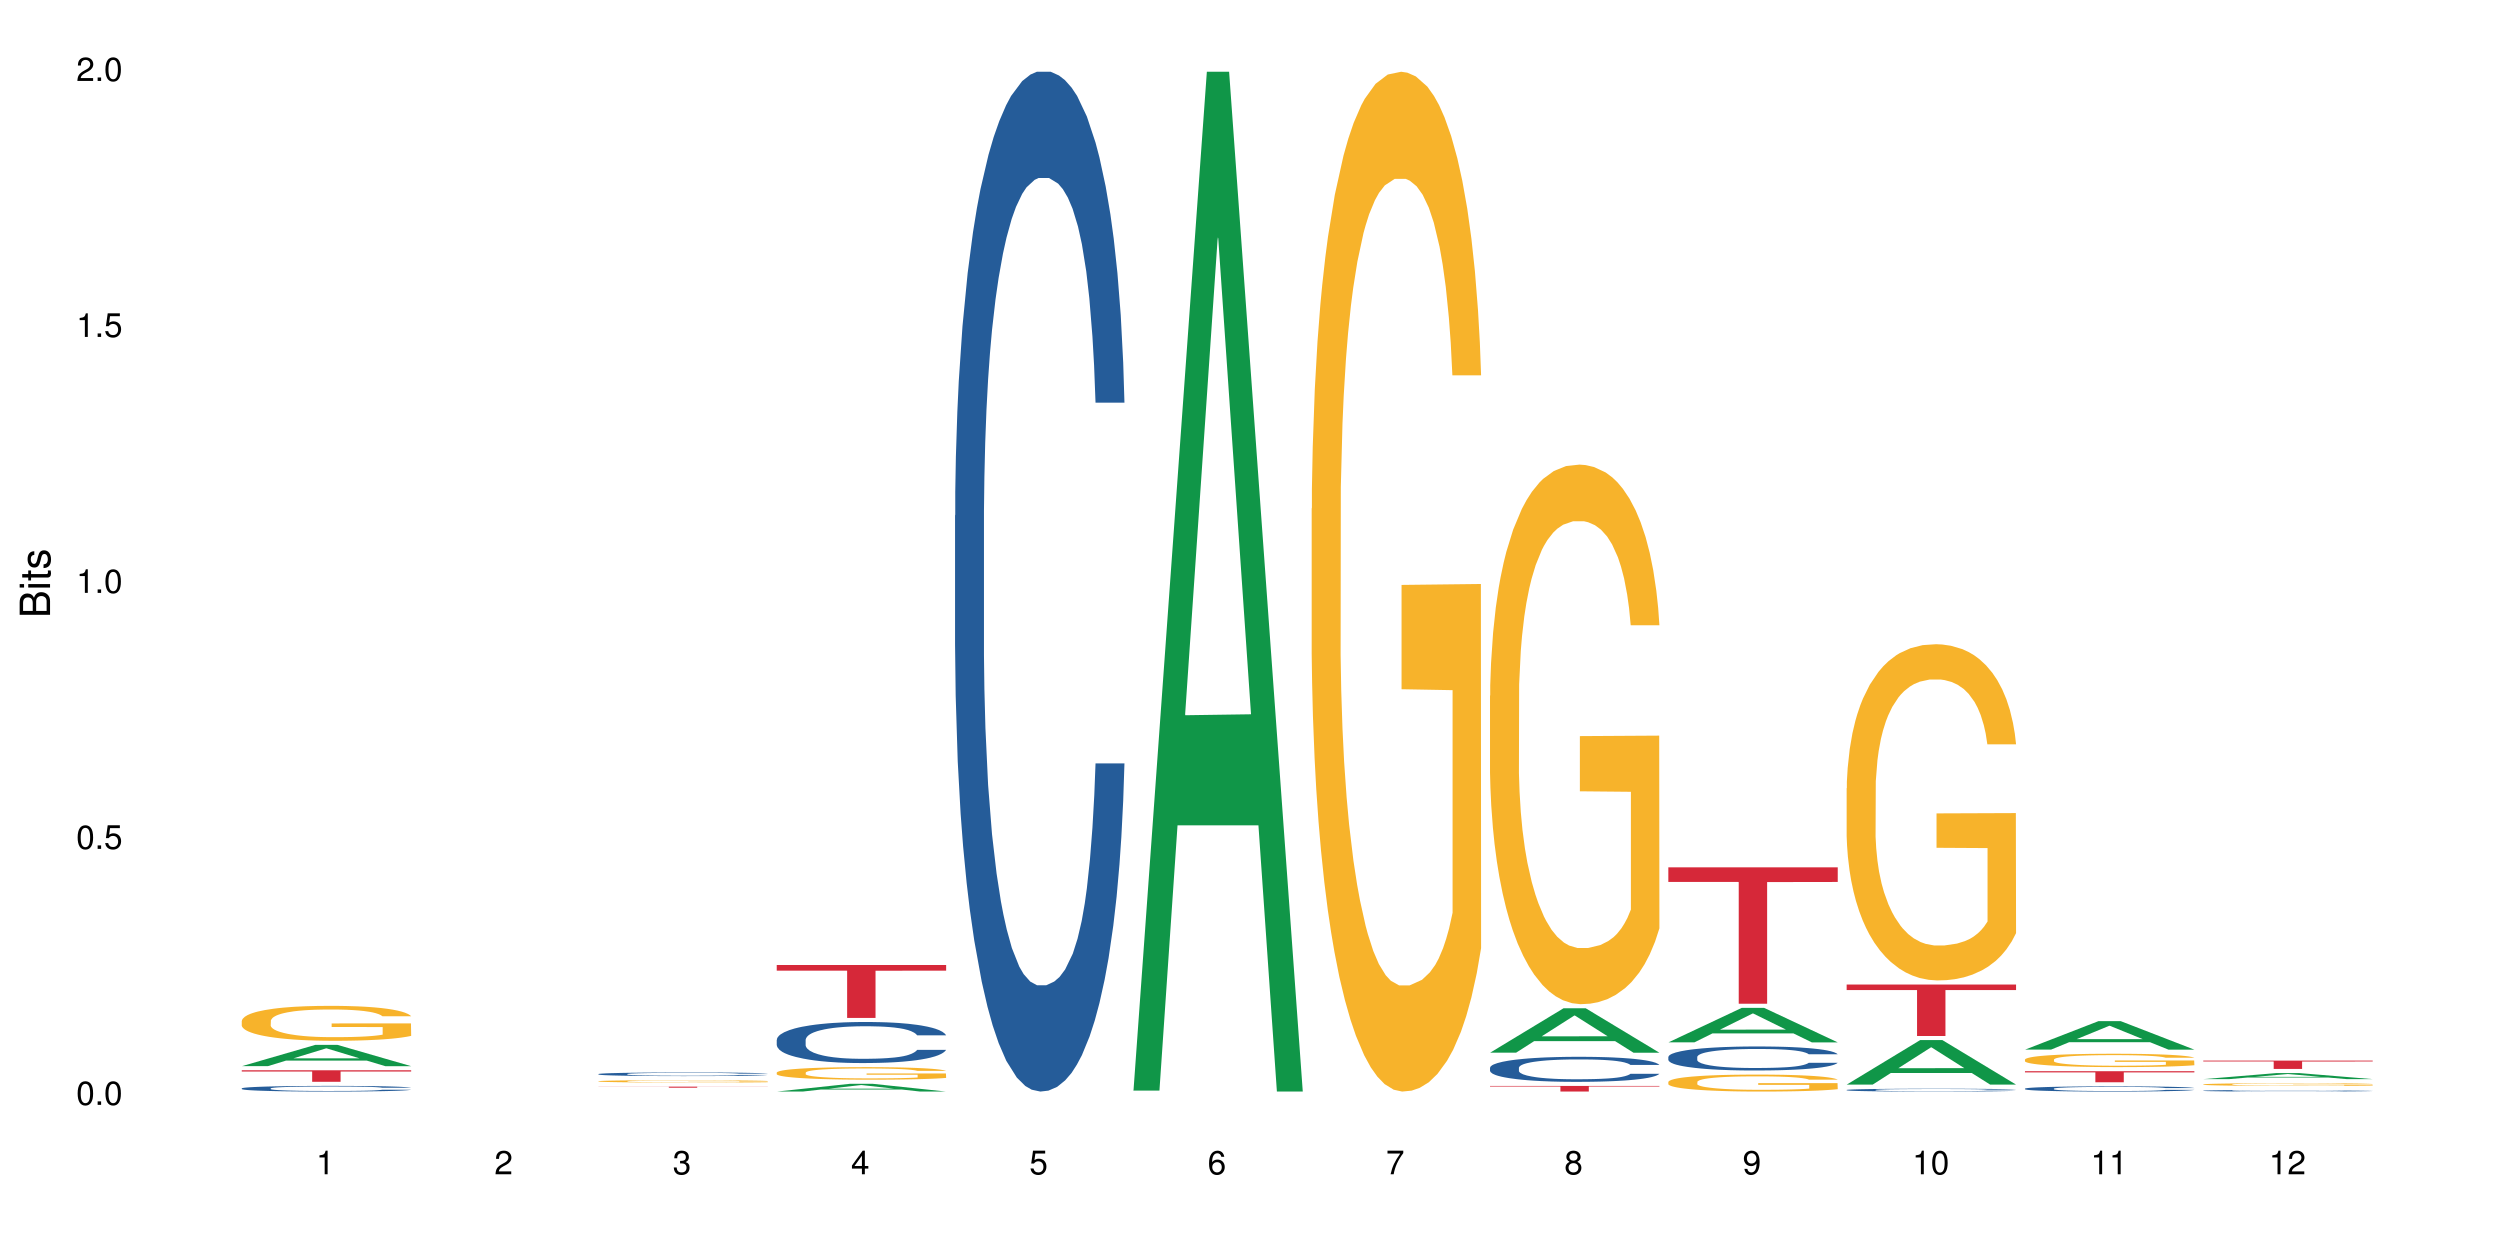 <?xml version="1.0" encoding="UTF-8"?>
<svg xmlns="http://www.w3.org/2000/svg" xmlns:xlink="http://www.w3.org/1999/xlink" width="720pt" height="360pt" viewBox="0 0 720 360" version="1.1">
<defs>
<g>
<symbol overflow="visible" id="glyph0-0">
<path style="stroke:none;" d=""/>
</symbol>
<symbol overflow="visible" id="glyph0-1">
<path style="stroke:none;" d="M 2.641 -6.797 C 2 -6.797 1.422 -6.531 1.078 -6.047 C 0.641 -5.453 0.406 -4.547 0.406 -3.297 C 0.406 -1 1.188 0.219 2.641 0.219 C 4.078 0.219 4.859 -1 4.859 -3.234 C 4.859 -4.562 4.656 -5.438 4.203 -6.047 C 3.844 -6.531 3.281 -6.797 2.641 -6.797 Z M 2.641 -6.047 C 3.547 -6.047 4 -5.125 4 -3.312 C 4 -1.375 3.562 -0.484 2.625 -0.484 C 1.734 -0.484 1.281 -1.422 1.281 -3.281 C 1.281 -5.141 1.734 -6.047 2.641 -6.047 Z M 2.641 -6.047 "/>
</symbol>
<symbol overflow="visible" id="glyph0-2">
<path style="stroke:none;" d="M 1.828 -1 L 0.828 -1 L 0.828 0 L 1.828 0 Z M 1.828 -1 "/>
</symbol>
<symbol overflow="visible" id="glyph0-3">
<path style="stroke:none;" d="M 4.562 -6.797 L 1.062 -6.797 L 0.547 -3.094 L 1.328 -3.094 C 1.719 -3.562 2.047 -3.734 2.578 -3.734 C 3.484 -3.734 4.062 -3.109 4.062 -2.094 C 4.062 -1.125 3.484 -0.531 2.578 -0.531 C 1.828 -0.531 1.375 -0.906 1.188 -1.672 L 0.328 -1.672 C 0.453 -1.109 0.547 -0.844 0.75 -0.594 C 1.125 -0.078 1.828 0.219 2.594 0.219 C 3.969 0.219 4.922 -0.781 4.922 -2.219 C 4.922 -3.562 4.031 -4.484 2.719 -4.484 C 2.25 -4.484 1.859 -4.359 1.469 -4.062 L 1.734 -5.969 L 4.562 -5.969 Z M 4.562 -6.797 "/>
</symbol>
<symbol overflow="visible" id="glyph0-4">
<path style="stroke:none;" d="M 2.484 -4.844 L 2.484 0 L 3.328 0 L 3.328 -6.797 L 2.766 -6.797 C 2.469 -5.75 2.281 -5.609 0.984 -5.453 L 0.984 -4.844 Z M 2.484 -4.844 "/>
</symbol>
<symbol overflow="visible" id="glyph0-5">
<path style="stroke:none;" d="M 4.859 -0.828 L 1.281 -0.828 C 1.359 -1.391 1.672 -1.75 2.5 -2.234 L 3.469 -2.75 C 4.406 -3.266 4.906 -3.969 4.906 -4.812 C 4.906 -5.375 4.672 -5.906 4.266 -6.266 C 3.859 -6.625 3.375 -6.797 2.719 -6.797 C 1.859 -6.797 1.219 -6.5 0.844 -5.922 C 0.609 -5.562 0.5 -5.125 0.484 -4.438 L 1.328 -4.438 C 1.359 -4.906 1.406 -5.188 1.531 -5.406 C 1.75 -5.812 2.188 -6.062 2.703 -6.062 C 3.469 -6.062 4.031 -5.516 4.031 -4.781 C 4.031 -4.25 3.719 -3.797 3.125 -3.438 L 2.234 -2.938 C 0.812 -2.141 0.406 -1.5 0.328 0 L 4.859 0 Z M 4.859 -0.828 "/>
</symbol>
<symbol overflow="visible" id="glyph0-6">
<path style="stroke:none;" d="M 2.125 -3.125 L 2.578 -3.125 C 3.516 -3.125 3.984 -2.703 3.984 -1.891 C 3.984 -1.031 3.469 -0.531 2.578 -0.531 C 1.656 -0.531 1.203 -0.984 1.156 -1.969 L 0.312 -1.969 C 0.344 -1.422 0.438 -1.078 0.609 -0.766 C 0.953 -0.109 1.625 0.219 2.547 0.219 C 3.953 0.219 4.859 -0.609 4.859 -1.906 C 4.859 -2.766 4.516 -3.25 3.703 -3.516 C 4.344 -3.766 4.656 -4.25 4.656 -4.938 C 4.656 -6.109 3.875 -6.797 2.578 -6.797 C 1.203 -6.797 0.484 -6.047 0.453 -4.609 L 1.297 -4.609 C 1.312 -5.016 1.344 -5.25 1.453 -5.453 C 1.641 -5.828 2.062 -6.062 2.594 -6.062 C 3.344 -6.062 3.797 -5.625 3.797 -4.906 C 3.797 -4.422 3.609 -4.141 3.25 -3.984 C 3.016 -3.891 2.719 -3.844 2.125 -3.844 Z M 2.125 -3.125 "/>
</symbol>
<symbol overflow="visible" id="glyph0-7">
<path style="stroke:none;" d="M 3.141 -1.625 L 3.141 0 L 3.984 0 L 3.984 -1.625 L 4.984 -1.625 L 4.984 -2.391 L 3.984 -2.391 L 3.984 -6.797 L 3.359 -6.797 L 0.266 -2.516 L 0.266 -1.625 Z M 3.141 -2.391 L 1 -2.391 L 3.141 -5.359 Z M 3.141 -2.391 "/>
</symbol>
<symbol overflow="visible" id="glyph0-8">
<path style="stroke:none;" d="M 4.781 -5.031 C 4.609 -6.141 3.891 -6.797 2.844 -6.797 C 2.094 -6.797 1.422 -6.438 1.031 -5.828 C 0.609 -5.172 0.406 -4.344 0.406 -3.094 C 0.406 -1.953 0.578 -1.234 0.984 -0.625 C 1.359 -0.078 1.953 0.219 2.703 0.219 C 3.984 0.219 4.922 -0.734 4.922 -2.078 C 4.922 -3.344 4.062 -4.234 2.844 -4.234 C 2.172 -4.234 1.641 -3.969 1.281 -3.469 C 1.281 -5.125 1.828 -6.047 2.797 -6.047 C 3.391 -6.047 3.797 -5.672 3.938 -5.031 Z M 2.734 -3.484 C 3.547 -3.484 4.062 -2.922 4.062 -2 C 4.062 -1.156 3.484 -0.531 2.703 -0.531 C 1.922 -0.531 1.328 -1.188 1.328 -2.047 C 1.328 -2.891 1.906 -3.484 2.734 -3.484 Z M 2.734 -3.484 "/>
</symbol>
<symbol overflow="visible" id="glyph0-9">
<path style="stroke:none;" d="M 4.984 -6.797 L 0.438 -6.797 L 0.438 -5.969 L 4.109 -5.969 C 2.5 -3.656 1.828 -2.234 1.328 0 L 2.219 0 C 2.594 -2.172 3.453 -4.047 4.984 -6.094 Z M 4.984 -6.797 "/>
</symbol>
<symbol overflow="visible" id="glyph0-10">
<path style="stroke:none;" d="M 3.75 -3.578 C 4.453 -4 4.688 -4.344 4.688 -4.984 C 4.688 -6.047 3.844 -6.797 2.641 -6.797 C 1.438 -6.797 0.594 -6.047 0.594 -4.984 C 0.594 -4.359 0.828 -4.016 1.516 -3.578 C 0.734 -3.203 0.359 -2.641 0.359 -1.891 C 0.359 -0.641 1.297 0.219 2.641 0.219 C 3.984 0.219 4.922 -0.641 4.922 -1.875 C 4.922 -2.641 4.531 -3.203 3.75 -3.578 Z M 2.641 -6.047 C 3.359 -6.047 3.812 -5.625 3.812 -4.969 C 3.812 -4.344 3.344 -3.922 2.641 -3.922 C 1.922 -3.922 1.453 -4.344 1.453 -4.984 C 1.453 -5.625 1.922 -6.047 2.641 -6.047 Z M 2.641 -3.203 C 3.484 -3.203 4.062 -2.672 4.062 -1.875 C 4.062 -1.062 3.484 -0.531 2.625 -0.531 C 1.797 -0.531 1.219 -1.078 1.219 -1.875 C 1.219 -2.672 1.797 -3.203 2.641 -3.203 Z M 2.641 -3.203 "/>
</symbol>
<symbol overflow="visible" id="glyph0-11">
<path style="stroke:none;" d="M 0.516 -1.547 C 0.672 -0.438 1.406 0.219 2.438 0.219 C 3.188 0.219 3.859 -0.141 4.266 -0.75 C 4.688 -1.406 4.891 -2.25 4.891 -3.484 C 4.891 -4.625 4.703 -5.359 4.312 -5.953 C 3.938 -6.5 3.344 -6.797 2.594 -6.797 C 1.297 -6.797 0.359 -5.844 0.359 -4.516 C 0.359 -3.25 1.234 -2.344 2.453 -2.344 C 3.094 -2.344 3.562 -2.578 4.016 -3.109 C 4 -1.453 3.469 -0.531 2.5 -0.531 C 1.906 -0.531 1.484 -0.906 1.359 -1.547 Z M 2.578 -6.062 C 3.375 -6.062 3.969 -5.406 3.969 -4.531 C 3.969 -3.688 3.375 -3.094 2.547 -3.094 C 1.734 -3.094 1.234 -3.672 1.234 -4.578 C 1.234 -5.438 1.797 -6.062 2.578 -6.062 Z M 2.578 -6.062 "/>
</symbol>
<symbol overflow="visible" id="glyph1-0">
<path style="stroke:none;" d=""/>
</symbol>
<symbol overflow="visible" id="glyph1-1">
<path style="stroke:none;" d="M 0 -0.953 L 0 -4.891 C 0 -5.719 -0.234 -6.344 -0.734 -6.797 C -1.188 -7.234 -1.812 -7.469 -2.5 -7.469 C -3.547 -7.469 -4.188 -7 -4.625 -5.875 C -4.984 -6.672 -5.641 -7.094 -6.531 -7.094 C -7.156 -7.094 -7.734 -6.859 -8.141 -6.391 C -8.562 -5.938 -8.75 -5.344 -8.75 -4.5 L -8.75 -0.953 Z M -4.984 -2.062 L -7.766 -2.062 L -7.766 -4.219 C -7.766 -4.844 -7.688 -5.203 -7.453 -5.5 C -7.219 -5.812 -6.859 -5.969 -6.375 -5.969 C -5.906 -5.969 -5.531 -5.812 -5.297 -5.5 C -5.062 -5.203 -4.984 -4.844 -4.984 -4.219 Z M -0.984 -2.062 L -4 -2.062 L -4 -4.781 C -4 -5.328 -3.859 -5.688 -3.578 -5.953 C -3.297 -6.219 -2.922 -6.359 -2.484 -6.359 C -2.062 -6.359 -1.688 -6.219 -1.406 -5.953 C -1.109 -5.688 -0.984 -5.328 -0.984 -4.781 Z M -0.984 -2.062 "/>
</symbol>
<symbol overflow="visible" id="glyph1-2">
<path style="stroke:none;" d="M -6.281 -1.797 L -6.281 -0.797 L 0 -0.797 L 0 -1.797 Z M -8.75 -1.797 L -8.75 -0.797 L -7.484 -0.797 L -7.484 -1.797 Z M -8.75 -1.797 "/>
</symbol>
<symbol overflow="visible" id="glyph1-3">
<path style="stroke:none;" d="M -6.281 -3.047 L -6.281 -2.016 L -8.016 -2.016 L -8.016 -1.016 L -6.281 -1.016 L -6.281 -0.172 L -5.469 -0.172 L -5.469 -1.016 L -0.719 -1.016 C -0.078 -1.016 0.281 -1.453 0.281 -2.234 C 0.281 -2.469 0.25 -2.719 0.188 -3.047 L -0.641 -3.047 C -0.609 -2.922 -0.594 -2.766 -0.594 -2.562 C -0.594 -2.141 -0.719 -2.016 -1.156 -2.016 L -5.469 -2.016 L -5.469 -3.047 Z M -6.281 -3.047 "/>
</symbol>
<symbol overflow="visible" id="glyph1-4">
<path style="stroke:none;" d="M -4.531 -5.25 C -5.766 -5.25 -6.469 -4.422 -6.469 -2.969 C -6.469 -1.516 -5.719 -0.562 -4.547 -0.562 C -3.562 -0.562 -3.094 -1.062 -2.734 -2.562 L -2.516 -3.484 C -2.344 -4.188 -2.094 -4.469 -1.625 -4.469 C -1.047 -4.469 -0.641 -3.875 -0.641 -3 C -0.641 -2.453 -0.797 -2 -1.062 -1.75 C -1.25 -1.594 -1.422 -1.531 -1.875 -1.469 L -1.875 -0.406 C -0.422 -0.453 0.281 -1.266 0.281 -2.922 C 0.281 -4.5 -0.5 -5.516 -1.719 -5.516 C -2.656 -5.516 -3.172 -4.984 -3.469 -3.734 L -3.703 -2.766 C -3.891 -1.953 -4.156 -1.609 -4.594 -1.609 C -5.172 -1.609 -5.547 -2.125 -5.547 -2.938 C -5.547 -3.75 -5.203 -4.172 -4.531 -4.203 Z M -4.531 -5.25 "/>
</symbol>
</g>
</defs>
<g id="surface80838">
<rect x="0" y="0" width="720" height="360" style="fill:rgb(100%,100%,100%);fill-opacity:1;stroke:none;"/>
<path style=" stroke:none;fill-rule:nonzero;fill:rgb(6.275%,58.824%,28.235%);fill-opacity:1;" d="M 69.629 307.055 L 69.68 307.051 L 90.793 300.93 L 97.203 300.93 L 118.418 307.059 L 110.965 307.059 L 105.648 305.461 L 82.348 305.461 L 77.137 307.055 L 69.629 307.055 L 84.59 304.797 L 103.512 304.793 L 94.074 301.93 L 93.973 301.926 L 93.867 301.941 L 84.535 304.793 L 84.59 304.797 Z M 69.629 307.055 "/>
<path style=" stroke:none;fill-rule:nonzero;fill:rgb(14.51%,36.078%,60%);fill-opacity:1;" d="M 69.629 313.449 L 69.688 313.445 L 69.688 313.41 L 69.867 313.355 L 70.285 313.281 L 70.699 313.234 L 71.77 313.145 L 73.258 313.062 L 74.805 312.996 L 75.938 312.957 L 76.949 312.926 L 79.27 312.871 L 80.754 312.844 L 82.363 312.816 L 84.324 312.793 L 85.754 312.777 L 88.965 312.754 L 91.348 312.742 L 93.191 312.738 L 97.176 312.738 L 99.559 312.746 L 101.281 312.754 L 103.188 312.766 L 104.793 312.777 L 107.59 312.809 L 110.09 312.852 L 111.219 312.875 L 113.004 312.922 L 114.371 312.969 L 115.324 313.004 L 116.395 313.062 L 117.348 313.129 L 118.062 313.203 L 118.418 313.27 L 110.09 313.27 L 109.672 313.207 L 109.195 313.164 L 108.305 313.102 L 107.41 313.059 L 106.16 313.016 L 105.031 312.984 L 103.484 312.957 L 102.117 312.941 L 100.688 312.926 L 99.32 312.918 L 96.699 312.91 L 92.535 312.91 L 90.215 312.922 L 88.965 312.934 L 87.18 312.953 L 85.934 312.973 L 84.445 313.004 L 83.434 313.031 L 82.184 313.066 L 81.289 313.102 L 80.281 313.152 L 79.684 313.188 L 79.148 313.23 L 78.672 313.281 L 78.316 313.332 L 78.078 313.387 L 77.961 313.441 L 77.961 313.672 L 78.078 313.727 L 78.375 313.789 L 79.148 313.879 L 80.281 313.957 L 81.59 314.023 L 82.84 314.066 L 83.551 314.086 L 84.504 314.109 L 85.992 314.141 L 88.133 314.172 L 89.383 314.184 L 91.285 314.195 L 93.25 314.199 L 95.867 314.199 L 98.188 314.195 L 99.734 314.188 L 101.344 314.176 L 103.543 314.148 L 104.91 314.125 L 106.102 314.098 L 106.996 314.07 L 107.59 314.047 L 108.48 314 L 109.195 313.949 L 109.73 313.895 L 110.09 313.844 L 118.418 313.844 L 118.062 313.906 L 117.523 313.965 L 116.988 314.008 L 116.156 314.059 L 115.203 314.105 L 113.836 314.156 L 112.707 314.191 L 111.219 314.23 L 109.852 314.258 L 108.363 314.281 L 106.16 314.312 L 104.734 314.328 L 103.188 314.34 L 101.344 314.352 L 99.02 314.363 L 96.523 314.371 L 94.203 314.371 L 91.703 314.367 L 89.859 314.363 L 87.418 314.348 L 84.387 314.32 L 82.184 314.293 L 80.457 314.266 L 78.969 314.234 L 77.305 314.195 L 75.164 314.129 L 73.855 314.078 L 72.961 314.035 L 71.949 313.977 L 71.234 313.926 L 70.402 313.844 L 69.809 313.738 L 69.629 313.656 Z M 69.629 313.449 "/>
<path style=" stroke:none;fill-rule:nonzero;fill:rgb(96.863%,70.196%,16.863%);fill-opacity:1;" d="M 69.629 293.996 L 69.688 293.984 L 69.688 293.801 L 69.926 293.387 L 70.523 292.816 L 71.297 292.348 L 72.129 291.98 L 72.664 291.789 L 73.555 291.512 L 74.328 291.309 L 76.293 290.898 L 78.793 290.512 L 80.16 290.344 L 81.707 290.188 L 83.91 290.016 L 84.922 289.949 L 88.016 289.805 L 91.523 289.711 L 95.391 289.684 L 97.176 289.691 L 99.617 289.73 L 102.949 289.832 L 104.852 289.922 L 106.34 290.016 L 107.887 290.133 L 109.789 290.316 L 111.574 290.539 L 113.004 290.758 L 114.43 291.035 L 115.621 291.328 L 116.633 291.652 L 117.523 292.035 L 118.062 292.359 L 118.418 292.68 L 110.148 292.68 L 109.672 292.359 L 109.137 292.109 L 108.242 291.809 L 107.352 291.586 L 106.457 291.41 L 104.793 291.172 L 103.363 291.027 L 101.578 290.898 L 99.855 290.812 L 97.891 290.758 L 96.699 290.742 L 93.547 290.742 L 90.691 290.805 L 89.027 290.879 L 87.836 290.953 L 86.168 291.09 L 85.16 291.199 L 84.562 291.273 L 82.777 291.559 L 81.59 291.816 L 80.934 291.992 L 80.102 292.266 L 79.508 292.516 L 78.852 292.883 L 78.496 293.16 L 78.02 293.785 L 77.961 295.438 L 78.137 295.789 L 78.496 296.164 L 78.969 296.496 L 79.684 296.844 L 80.398 297.113 L 81.648 297.469 L 82.719 297.711 L 83.551 297.867 L 85.16 298.113 L 85.812 298.195 L 87.359 298.363 L 88.965 298.492 L 90.93 298.602 L 92.418 298.656 L 94.797 298.703 L 97.832 298.703 L 101.402 298.648 L 103.664 298.574 L 105.211 298.5 L 106.219 298.434 L 107.469 298.336 L 108.363 298.242 L 109.195 298.141 L 110.207 297.984 L 110.207 295.789 L 95.512 295.777 L 95.512 294.75 L 118.359 294.738 L 118.418 298.336 L 117.168 298.582 L 115.621 298.82 L 114.133 299.004 L 112.586 299.16 L 110.387 299.336 L 108.602 299.445 L 105.863 299.574 L 103.363 299.66 L 100.746 299.715 L 98.426 299.742 L 95.691 299.75 L 93.25 299.73 L 90.633 299.676 L 88.551 299.602 L 86.645 299.512 L 84.742 299.391 L 82.363 299.199 L 80.816 299.043 L 79.207 298.848 L 77.602 298.621 L 76.176 298.371 L 75.223 298.18 L 74.27 297.957 L 73.258 297.684 L 72.309 297.367 L 71.594 297.086 L 70.938 296.762 L 70.461 296.457 L 69.988 296.047 L 69.75 295.715 L 69.629 295.43 Z M 69.629 293.996 "/>
<path style=" stroke:none;fill-rule:nonzero;fill:rgb(83.922%,15.686%,22.353%);fill-opacity:1;" d="M 69.629 308.238 L 118.418 308.238 L 118.418 308.594 L 98.086 308.598 L 98.086 311.559 L 89.902 311.559 L 89.902 308.602 L 89.785 308.594 L 69.629 308.594 Z M 69.629 308.238 "/>
<path style=" stroke:none;fill-rule:nonzero;fill:rgb(14.51%,36.078%,60%);fill-opacity:1;" d="M 172.344 309.324 L 172.402 309.324 L 172.402 309.301 L 172.578 309.266 L 172.996 309.219 L 173.414 309.188 L 174.484 309.129 L 175.973 309.074 L 177.52 309.035 L 178.648 309.008 L 179.66 308.988 L 181.98 308.953 L 183.469 308.938 L 185.074 308.918 L 187.039 308.902 L 188.465 308.895 L 191.68 308.879 L 194.059 308.871 L 195.902 308.867 L 199.891 308.867 L 202.27 308.871 L 203.996 308.879 L 205.898 308.887 L 207.504 308.895 L 210.301 308.914 L 212.801 308.941 L 213.93 308.957 L 215.715 308.988 L 217.086 309.016 L 218.035 309.039 L 219.109 309.074 L 220.059 309.117 L 220.773 309.168 L 221.129 309.207 L 212.801 309.207 L 212.383 309.172 L 211.906 309.141 L 211.016 309.102 L 210.125 309.074 L 208.875 309.047 L 207.742 309.027 L 206.195 309.008 L 204.828 309 L 203.398 308.988 L 202.031 308.984 L 199.414 308.977 L 196.379 308.977 L 195.25 308.98 L 192.93 308.988 L 191.68 308.996 L 189.895 309.008 L 188.645 309.02 L 187.156 309.039 L 186.145 309.055 L 184.895 309.082 L 184.004 309.102 L 182.992 309.133 L 182.398 309.156 L 181.863 309.184 L 181.387 309.215 L 181.027 309.25 L 180.789 309.285 L 180.672 309.32 L 180.672 309.469 L 180.789 309.504 L 181.09 309.543 L 181.863 309.602 L 182.992 309.652 L 184.301 309.691 L 185.551 309.723 L 186.266 309.734 L 187.215 309.75 L 188.703 309.77 L 190.848 309.789 L 192.094 309.797 L 194 309.805 L 195.961 309.809 L 198.582 309.809 L 200.902 309.805 L 202.449 309.797 L 204.055 309.793 L 206.258 309.773 L 207.625 309.758 L 208.812 309.742 L 209.707 309.723 L 210.301 309.707 L 211.195 309.68 L 211.906 309.645 L 212.445 309.613 L 212.801 309.578 L 221.129 309.578 L 220.773 309.617 L 220.238 309.656 L 219.703 309.684 L 218.871 309.715 L 217.918 309.746 L 216.551 309.781 L 215.418 309.801 L 213.93 309.824 L 212.562 309.844 L 211.074 309.859 L 208.875 309.879 L 207.445 309.891 L 205.898 309.898 L 204.055 309.906 L 201.734 309.91 L 199.234 309.914 L 196.914 309.918 L 194.414 309.914 L 192.57 309.91 L 190.133 309.902 L 187.098 309.887 L 184.895 309.867 L 183.172 309.848 L 181.684 309.828 L 180.016 309.805 L 177.875 309.762 L 176.566 309.73 L 175.672 309.703 L 174.664 309.664 L 173.949 309.633 L 173.117 309.578 L 172.52 309.508 L 172.344 309.457 Z M 172.344 309.324 "/>
<path style=" stroke:none;fill-rule:nonzero;fill:rgb(96.863%,70.196%,16.863%);fill-opacity:1;" d="M 172.344 311.387 L 172.402 311.387 L 172.402 311.371 L 172.641 311.344 L 173.234 311.309 L 174.008 311.273 L 174.84 311.25 L 175.375 311.238 L 176.27 311.219 L 177.043 311.207 L 179.004 311.176 L 181.504 311.152 L 182.875 311.141 L 184.422 311.129 L 186.621 311.117 L 187.633 311.113 L 190.727 311.105 L 194.238 311.098 L 202.328 311.098 L 205.66 311.105 L 207.566 311.113 L 209.051 311.117 L 210.598 311.125 L 212.504 311.137 L 214.289 311.152 L 215.715 311.168 L 217.145 311.188 L 218.336 311.207 L 219.344 311.227 L 220.238 311.254 L 220.773 311.277 L 221.129 311.297 L 212.859 311.297 L 212.383 311.277 L 211.848 311.258 L 210.957 311.238 L 210.062 311.223 L 209.172 311.211 L 207.504 311.195 L 206.078 311.188 L 204.293 311.176 L 202.566 311.172 L 200.605 311.168 L 196.262 311.168 L 193.402 311.172 L 191.738 311.176 L 190.547 311.18 L 188.883 311.191 L 187.871 311.199 L 187.277 311.203 L 185.492 311.223 L 184.301 311.238 L 183.648 311.25 L 182.812 311.27 L 182.219 311.285 L 181.562 311.312 L 181.207 311.328 L 180.73 311.371 L 180.672 311.484 L 180.852 311.508 L 181.207 311.531 L 181.684 311.555 L 182.398 311.578 L 183.109 311.594 L 184.359 311.621 L 185.43 311.637 L 186.266 311.645 L 187.871 311.664 L 188.527 311.668 L 190.074 311.68 L 191.68 311.688 L 193.641 311.695 L 195.129 311.699 L 197.508 311.703 L 200.543 311.703 L 204.113 311.699 L 206.375 311.691 L 207.922 311.688 L 208.934 311.684 L 210.184 311.676 L 211.074 311.672 L 211.906 311.664 L 212.918 311.652 L 212.918 311.508 L 198.223 311.504 L 198.223 311.438 L 221.07 311.438 L 221.129 311.676 L 219.883 311.695 L 218.336 311.711 L 216.848 311.723 L 215.301 311.734 L 213.098 311.746 L 211.312 311.754 L 208.578 311.762 L 206.078 311.766 L 203.461 311.77 L 201.141 311.773 L 198.402 311.773 L 195.961 311.77 L 193.344 311.766 L 191.262 311.762 L 189.359 311.758 L 187.453 311.75 L 185.074 311.734 L 183.527 311.727 L 180.316 311.695 L 178.887 311.68 L 177.934 311.668 L 176.984 311.652 L 175.973 311.633 L 175.02 311.613 L 174.305 311.594 L 173.652 311.57 L 173.176 311.551 L 172.699 311.523 L 172.461 311.5 L 172.344 311.48 Z M 172.344 311.387 "/>
<path style=" stroke:none;fill-rule:nonzero;fill:rgb(83.922%,15.686%,22.353%);fill-opacity:1;" d="M 172.344 312.953 L 221.129 312.953 L 221.129 312.984 L 200.797 312.984 L 200.797 313.258 L 192.617 313.258 L 192.617 312.984 L 172.344 312.984 Z M 172.344 312.953 "/>
<path style=" stroke:none;fill-rule:nonzero;fill:rgb(6.275%,58.824%,28.235%);fill-opacity:1;" d="M 223.699 314.367 L 223.75 314.367 L 244.859 312.129 L 251.273 312.129 L 272.488 314.371 L 265.031 314.371 L 259.715 313.785 L 236.418 313.785 L 231.203 314.367 L 223.699 314.367 L 238.656 313.543 L 257.578 313.543 L 248.145 312.496 L 248.039 312.492 L 247.938 312.5 L 238.605 313.543 L 238.656 313.543 Z M 223.699 314.367 "/>
<path style=" stroke:none;fill-rule:nonzero;fill:rgb(14.51%,36.078%,60%);fill-opacity:1;" d="M 223.699 299.484 L 223.758 299.473 L 223.758 299.215 L 223.938 298.805 L 224.352 298.285 L 224.77 297.93 L 225.84 297.293 L 227.328 296.676 L 228.875 296.199 L 230.004 295.918 L 231.016 295.703 L 233.336 295.305 L 234.824 295.098 L 236.43 294.914 L 238.395 294.73 L 239.82 294.621 L 243.035 294.449 L 245.414 294.375 L 247.258 294.344 L 251.246 294.344 L 253.625 294.387 L 255.352 294.438 L 257.254 294.527 L 258.863 294.621 L 261.656 294.859 L 264.156 295.164 L 265.289 295.336 L 267.074 295.672 L 268.441 295.996 L 269.395 296.277 L 270.465 296.676 L 271.414 297.16 L 272.129 297.711 L 272.488 298.176 L 264.156 298.176 L 263.742 297.746 L 263.266 297.41 L 262.371 296.969 L 261.48 296.652 L 260.23 296.34 L 259.102 296.137 L 257.551 295.93 L 256.184 295.801 L 254.758 295.703 L 253.387 295.637 L 250.77 295.574 L 247.734 295.574 L 246.605 295.594 L 244.285 295.68 L 243.035 295.758 L 241.25 295.91 L 240 296.047 L 238.512 296.266 L 237.5 296.449 L 236.254 296.73 L 235.359 296.977 L 234.348 297.336 L 233.754 297.605 L 233.219 297.906 L 232.742 298.262 L 232.387 298.641 L 232.148 299.043 L 232.027 299.43 L 232.027 301.105 L 232.148 301.492 L 232.445 301.949 L 233.219 302.605 L 234.348 303.18 L 235.656 303.633 L 236.906 303.957 L 237.621 304.109 L 238.574 304.281 L 240.059 304.496 L 242.203 304.715 L 243.453 304.801 L 245.355 304.887 L 247.32 304.93 L 249.938 304.93 L 252.258 304.887 L 253.805 304.832 L 255.41 304.746 L 257.613 304.562 L 258.98 304.391 L 260.172 304.184 L 261.062 303.98 L 261.656 303.805 L 262.551 303.473 L 263.266 303.105 L 263.801 302.727 L 264.156 302.359 L 272.488 302.359 L 272.129 302.789 L 271.594 303.211 L 271.059 303.523 L 270.227 303.902 L 269.273 304.238 L 267.906 304.617 L 266.773 304.863 L 265.289 305.133 L 263.918 305.34 L 262.43 305.523 L 260.23 305.738 L 258.801 305.848 L 257.254 305.945 L 255.41 306.031 L 253.09 306.105 L 250.59 306.148 L 248.27 306.16 L 245.773 306.141 L 243.926 306.098 L 241.488 306 L 238.453 305.805 L 236.254 305.598 L 234.527 305.395 L 233.039 305.18 L 231.375 304.887 L 229.23 304.41 L 227.922 304.043 L 227.031 303.742 L 226.02 303.32 L 225.305 302.941 L 224.473 302.336 L 223.875 301.57 L 223.699 300.977 Z M 223.699 299.484 "/>
<path style=" stroke:none;fill-rule:nonzero;fill:rgb(96.863%,70.196%,16.863%);fill-opacity:1;" d="M 223.699 308.887 L 223.758 308.883 L 223.758 308.816 L 223.996 308.668 L 224.59 308.465 L 225.363 308.297 L 226.195 308.164 L 226.734 308.094 L 227.625 307.996 L 228.398 307.926 L 230.363 307.777 L 232.859 307.637 L 234.23 307.578 L 235.777 307.523 L 237.977 307.461 L 238.988 307.438 L 242.082 307.383 L 245.594 307.352 L 249.461 307.34 L 251.246 307.344 L 253.684 307.355 L 257.016 307.395 L 258.922 307.426 L 260.41 307.461 L 261.957 307.504 L 263.859 307.566 L 265.645 307.648 L 267.074 307.727 L 268.5 307.824 L 269.691 307.93 L 270.703 308.047 L 271.594 308.184 L 272.129 308.301 L 272.488 308.414 L 264.215 308.414 L 263.742 308.301 L 263.203 308.211 L 262.312 308.102 L 261.422 308.023 L 260.527 307.961 L 258.863 307.875 L 257.434 307.82 L 255.648 307.777 L 253.922 307.746 L 251.961 307.727 L 250.77 307.719 L 247.617 307.719 L 244.762 307.742 L 243.094 307.77 L 241.906 307.797 L 240.238 307.844 L 239.227 307.883 L 238.633 307.91 L 236.848 308.012 L 235.656 308.105 L 235.004 308.168 L 234.168 308.266 L 233.574 308.355 L 232.922 308.488 L 232.562 308.586 L 232.086 308.812 L 232.027 309.402 L 232.207 309.527 L 232.562 309.664 L 233.039 309.781 L 233.754 309.91 L 234.469 310.004 L 235.719 310.133 L 236.789 310.219 L 237.621 310.273 L 239.227 310.363 L 239.883 310.395 L 241.43 310.453 L 243.035 310.5 L 245 310.539 L 246.484 310.559 L 248.867 310.574 L 251.898 310.574 L 255.469 310.555 L 257.73 310.527 L 259.277 310.5 L 260.289 310.48 L 261.539 310.441 L 262.43 310.41 L 263.266 310.375 L 264.277 310.316 L 264.277 309.527 L 249.578 309.527 L 249.578 309.156 L 272.426 309.152 L 272.488 310.441 L 271.238 310.531 L 269.691 310.617 L 268.203 310.684 L 266.656 310.738 L 264.453 310.801 L 262.668 310.84 L 259.934 310.887 L 257.434 310.918 L 254.816 310.938 L 252.496 310.945 L 249.758 310.949 L 247.32 310.941 L 244.699 310.922 L 242.617 310.898 L 240.715 310.863 L 238.812 310.82 L 236.43 310.754 L 234.883 310.695 L 233.277 310.625 L 231.672 310.543 L 230.242 310.457 L 229.293 310.387 L 228.34 310.309 L 227.328 310.207 L 226.375 310.098 L 225.66 309.992 L 225.008 309.879 L 224.531 309.77 L 224.055 309.621 L 223.816 309.504 L 223.699 309.402 Z M 223.699 308.887 "/>
<path style=" stroke:none;fill-rule:nonzero;fill:rgb(83.922%,15.686%,22.353%);fill-opacity:1;" d="M 223.699 277.922 L 272.488 277.922 L 272.488 279.555 L 252.152 279.566 L 252.152 293.164 L 243.973 293.164 L 243.973 279.582 L 243.855 279.555 L 223.699 279.555 Z M 223.699 277.922 "/>
<path style=" stroke:none;fill-rule:nonzero;fill:rgb(14.51%,36.078%,60%);fill-opacity:1;" d="M 275.055 148.457 L 275.113 148.188 L 275.113 141.742 L 275.293 131.543 L 275.711 118.656 L 276.125 109.797 L 277.195 93.957 L 278.684 78.652 L 280.23 66.84 L 281.359 59.859 L 282.371 54.492 L 284.691 44.559 L 286.18 39.457 L 287.789 34.891 L 289.75 30.328 L 291.18 27.645 L 294.391 23.348 L 296.77 21.469 L 298.617 20.664 L 302.602 20.664 L 304.98 21.738 L 306.707 23.078 L 308.613 25.227 L 310.219 27.645 L 313.016 33.551 L 315.512 41.066 L 316.645 45.363 L 318.43 53.684 L 319.797 61.738 L 320.75 68.719 L 321.82 78.652 L 322.773 90.734 L 323.484 104.426 L 323.844 115.969 L 315.512 115.969 L 315.098 105.23 L 314.621 96.91 L 313.727 85.902 L 312.836 78.117 L 311.586 70.332 L 310.457 65.23 L 308.91 60.129 L 307.539 56.906 L 306.113 54.492 L 304.742 52.879 L 302.125 51.27 L 299.09 51.27 L 297.961 51.805 L 295.641 53.953 L 294.391 55.832 L 292.605 59.59 L 291.355 63.082 L 289.871 68.449 L 288.859 73.016 L 287.609 79.996 L 286.715 86.172 L 285.703 95.031 L 285.109 101.742 L 284.574 109.258 L 284.098 118.117 L 283.742 127.516 L 283.504 137.449 L 283.383 147.113 L 283.383 188.727 L 283.504 198.391 L 283.801 209.668 L 284.574 226.043 L 285.703 240.273 L 287.012 251.547 L 288.262 259.602 L 288.977 263.359 L 289.93 267.656 L 291.418 273.027 L 293.559 278.395 L 294.809 280.543 L 296.711 282.691 L 298.676 283.766 L 301.293 283.766 L 303.613 282.691 L 305.16 281.348 L 306.766 279.199 L 308.969 274.637 L 310.336 270.34 L 311.527 265.242 L 312.418 260.141 L 313.016 255.844 L 313.906 247.52 L 314.621 238.395 L 315.156 228.996 L 315.512 219.867 L 323.844 219.867 L 323.484 230.609 L 322.949 241.078 L 322.414 248.863 L 321.582 258.262 L 320.629 266.582 L 319.262 275.98 L 318.133 282.152 L 316.645 288.867 L 315.273 293.969 L 313.789 298.531 L 311.586 303.898 L 310.16 306.586 L 308.613 309 L 306.766 311.148 L 304.445 313.027 L 301.949 314.102 L 299.629 314.371 L 297.129 313.832 L 295.285 312.762 L 292.844 310.344 L 289.809 305.512 L 287.609 300.41 L 285.883 295.309 L 284.395 289.941 L 282.73 282.691 L 280.586 270.879 L 279.277 261.75 L 278.387 254.234 L 277.375 243.762 L 276.66 234.367 L 275.828 219.332 L 275.234 200.27 L 275.055 185.504 Z M 275.055 148.457 "/>
<path style=" stroke:none;fill-rule:nonzero;fill:rgb(6.275%,58.824%,28.235%);fill-opacity:1;" d="M 326.41 314.094 L 326.465 313.82 L 347.574 20.664 L 353.984 20.664 L 375.199 314.371 L 367.746 314.371 L 362.43 237.703 L 339.129 237.703 L 333.918 314.094 L 326.41 314.094 L 341.371 205.988 L 360.293 205.711 L 350.855 68.648 L 350.754 68.375 L 350.648 69.199 L 341.32 205.711 L 341.371 205.988 Z M 326.41 314.094 "/>
<path style=" stroke:none;fill-rule:nonzero;fill:rgb(96.863%,70.196%,16.863%);fill-opacity:1;" d="M 377.766 146.461 L 377.828 146.191 L 377.828 140.828 L 378.066 128.758 L 378.66 112.129 L 379.434 98.449 L 380.266 87.719 L 380.801 82.086 L 381.695 74.039 L 382.469 68.141 L 384.43 56.07 L 386.93 44.805 L 388.297 39.977 L 389.844 35.414 L 392.047 30.32 L 393.059 28.441 L 396.152 24.148 L 399.664 21.469 L 403.531 20.664 L 405.316 20.93 L 407.754 22.004 L 411.086 24.953 L 412.988 27.637 L 414.477 30.32 L 416.023 33.805 L 417.93 39.172 L 419.715 45.609 L 421.141 52.047 L 422.57 60.094 L 423.758 68.676 L 424.77 78.062 L 425.664 89.328 L 426.199 98.715 L 426.555 108.105 L 418.285 108.105 L 417.809 98.715 L 417.273 91.477 L 416.383 82.625 L 415.488 76.188 L 414.598 71.09 L 412.93 64.117 L 411.504 59.824 L 409.719 56.07 L 407.992 53.656 L 406.027 52.047 L 404.84 51.508 L 401.684 51.508 L 398.828 53.387 L 397.164 55.531 L 395.973 57.68 L 394.309 61.703 L 393.297 64.922 L 392.699 67.066 L 390.918 75.383 L 389.727 82.891 L 389.07 87.988 L 388.238 96.035 L 387.645 103.277 L 386.988 114.004 L 386.633 122.051 L 386.156 140.293 L 386.098 188.574 L 386.273 198.766 L 386.633 209.762 L 387.109 219.418 L 387.824 229.609 L 388.535 237.391 L 389.785 247.852 L 390.855 254.824 L 391.691 259.383 L 393.297 266.625 L 393.949 269.039 L 395.496 273.867 L 397.105 277.625 L 399.066 280.844 L 400.555 282.453 L 402.934 283.793 L 405.969 283.793 L 409.539 282.184 L 411.801 280.039 L 413.348 277.891 L 414.359 276.016 L 415.609 273.062 L 416.5 270.383 L 417.332 267.43 L 418.344 262.871 L 418.344 198.766 L 403.648 198.496 L 403.648 168.457 L 426.496 168.188 L 426.555 273.062 L 425.305 280.305 L 423.758 287.281 L 422.273 292.645 L 420.727 297.203 L 418.523 302.301 L 416.738 305.52 L 414 309.273 L 411.504 311.688 L 408.883 313.297 L 406.562 314.102 L 403.828 314.371 L 401.387 313.836 L 398.77 312.227 L 396.688 310.078 L 394.785 307.398 L 392.879 303.91 L 390.5 298.277 L 388.953 293.719 L 387.348 288.086 L 385.738 281.379 L 384.312 274.137 L 383.359 268.504 L 382.406 262.066 L 381.395 254.02 L 380.445 244.898 L 379.73 236.586 L 379.074 227.195 L 378.602 218.344 L 378.125 206.277 L 377.887 196.621 L 377.766 188.305 Z M 377.766 146.461 "/>
<path style=" stroke:none;fill-rule:nonzero;fill:rgb(6.275%,58.824%,28.235%);fill-opacity:1;" d="M 429.125 303.176 L 429.176 303.164 L 450.285 290.387 L 456.695 290.387 L 477.91 303.188 L 470.457 303.188 L 465.141 299.844 L 441.84 299.844 L 436.629 303.176 L 429.125 303.176 L 444.082 298.461 L 463.004 298.449 L 453.57 292.477 L 453.465 292.465 L 453.359 292.5 L 444.031 298.449 L 444.082 298.461 Z M 429.125 303.176 "/>
<path style=" stroke:none;fill-rule:nonzero;fill:rgb(14.51%,36.078%,60%);fill-opacity:1;" d="M 429.125 307.504 L 429.184 307.496 L 429.184 307.336 L 429.363 307.086 L 429.777 306.77 L 430.195 306.555 L 431.266 306.164 L 432.754 305.789 L 434.301 305.5 L 435.43 305.328 L 436.441 305.195 L 438.762 304.953 L 440.25 304.828 L 441.855 304.715 L 443.82 304.602 L 445.246 304.535 L 448.461 304.434 L 450.84 304.387 L 452.684 304.367 L 456.672 304.367 L 459.051 304.391 L 460.777 304.426 L 462.68 304.477 L 464.285 304.535 L 467.082 304.684 L 469.582 304.867 L 470.711 304.973 L 472.496 305.176 L 473.867 305.375 L 474.816 305.547 L 475.891 305.789 L 476.84 306.086 L 477.555 306.422 L 477.91 306.703 L 469.582 306.703 L 469.164 306.441 L 468.691 306.238 L 467.797 305.969 L 466.906 305.777 L 465.656 305.586 L 464.523 305.461 L 462.977 305.336 L 461.609 305.254 L 460.18 305.195 L 458.812 305.156 L 456.195 305.117 L 453.16 305.117 L 452.031 305.129 L 449.711 305.184 L 448.461 305.23 L 446.676 305.32 L 445.426 305.406 L 443.938 305.539 L 442.926 305.652 L 441.676 305.82 L 440.785 305.973 L 439.773 306.191 L 439.18 306.355 L 438.645 306.539 L 438.168 306.758 L 437.809 306.988 L 437.57 307.23 L 437.453 307.469 L 437.453 308.492 L 437.57 308.727 L 437.871 309.004 L 438.645 309.406 L 439.773 309.758 L 441.082 310.031 L 442.332 310.23 L 443.047 310.324 L 443.996 310.43 L 445.484 310.559 L 447.629 310.691 L 448.875 310.746 L 450.781 310.797 L 452.746 310.824 L 455.363 310.824 L 457.684 310.797 L 459.23 310.766 L 460.836 310.711 L 463.039 310.598 L 464.406 310.492 L 465.598 310.367 L 466.488 310.242 L 467.082 310.137 L 467.977 309.934 L 468.691 309.711 L 469.227 309.48 L 469.582 309.254 L 477.91 309.254 L 477.555 309.52 L 477.02 309.777 L 476.484 309.965 L 475.652 310.199 L 474.699 310.402 L 473.332 310.633 L 472.199 310.785 L 470.711 310.949 L 469.344 311.074 L 467.855 311.188 L 465.656 311.316 L 464.227 311.383 L 462.68 311.441 L 460.836 311.496 L 458.516 311.543 L 456.016 311.566 L 453.695 311.574 L 451.195 311.562 L 449.352 311.535 L 446.914 311.477 L 443.879 311.355 L 441.676 311.23 L 439.953 311.105 L 438.465 310.977 L 436.797 310.797 L 434.656 310.508 L 433.348 310.281 L 432.457 310.098 L 431.445 309.84 L 430.73 309.609 L 429.898 309.242 L 429.301 308.773 L 429.125 308.41 Z M 429.125 307.504 "/>
<path style=" stroke:none;fill-rule:nonzero;fill:rgb(96.863%,70.196%,16.863%);fill-opacity:1;" d="M 429.125 200.363 L 429.184 200.223 L 429.184 197.383 L 429.422 190.996 L 430.016 182.199 L 430.789 174.961 L 431.621 169.285 L 432.156 166.305 L 433.051 162.047 L 433.824 158.922 L 435.789 152.535 L 438.285 146.574 L 439.656 144.023 L 441.203 141.609 L 443.402 138.914 L 444.414 137.918 L 447.508 135.648 L 451.02 134.23 L 454.887 133.805 L 456.672 133.945 L 459.109 134.512 L 462.441 136.074 L 464.348 137.492 L 465.832 138.914 L 467.379 140.758 L 469.285 143.598 L 471.07 147 L 472.496 150.406 L 473.926 154.664 L 475.117 159.207 L 476.125 164.176 L 477.02 170.137 L 477.555 175.102 L 477.91 180.07 L 469.641 180.07 L 469.164 175.102 L 468.629 171.27 L 467.738 166.586 L 466.844 163.18 L 465.953 160.484 L 464.285 156.793 L 462.859 154.523 L 461.074 152.535 L 459.348 151.258 L 457.387 150.406 L 456.195 150.125 L 453.043 150.125 L 450.188 151.117 L 448.52 152.254 L 447.328 153.387 L 445.664 155.516 L 444.652 157.219 L 444.059 158.355 L 442.273 162.754 L 441.082 166.73 L 440.43 169.426 L 439.594 173.684 L 439 177.516 L 438.344 183.191 L 437.988 187.449 L 437.512 197.098 L 437.453 222.645 L 437.633 228.039 L 437.988 233.855 L 438.465 238.965 L 439.18 244.359 L 439.891 248.477 L 441.141 254.008 L 442.215 257.699 L 443.047 260.113 L 444.652 263.945 L 445.309 265.223 L 446.855 267.777 L 448.461 269.762 L 450.422 271.465 L 451.91 272.316 L 454.293 273.027 L 457.324 273.027 L 460.895 272.176 L 463.156 271.039 L 464.703 269.906 L 465.715 268.91 L 466.965 267.352 L 467.855 265.93 L 468.691 264.371 L 469.699 261.957 L 469.699 228.039 L 455.004 227.895 L 455.004 212 L 477.852 211.859 L 477.91 267.352 L 476.664 271.184 L 475.117 274.871 L 473.629 277.711 L 472.082 280.121 L 469.879 282.82 L 468.094 284.523 L 465.359 286.508 L 462.859 287.785 L 460.242 288.637 L 457.922 289.062 L 455.184 289.207 L 452.746 288.922 L 450.125 288.07 L 448.043 286.934 L 446.141 285.516 L 444.234 283.672 L 441.855 280.691 L 440.309 278.277 L 438.703 275.297 L 437.098 271.75 L 435.668 267.918 L 434.715 264.938 L 433.766 261.531 L 432.754 257.273 L 431.801 252.449 L 431.086 248.051 L 430.434 243.082 L 429.957 238.398 L 429.48 232.012 L 429.242 226.902 L 429.125 222.504 Z M 429.125 200.363 "/>
<path style=" stroke:none;fill-rule:nonzero;fill:rgb(83.922%,15.686%,22.353%);fill-opacity:1;" d="M 429.125 312.754 L 477.91 312.754 L 477.91 312.926 L 457.578 312.93 L 457.578 314.371 L 449.398 314.371 L 449.398 312.93 L 449.277 312.926 L 429.125 312.926 Z M 429.125 312.754 "/>
<path style=" stroke:none;fill-rule:nonzero;fill:rgb(6.275%,58.824%,28.235%);fill-opacity:1;" d="M 480.48 300.199 L 480.531 300.191 L 501.641 290.262 L 508.055 290.262 L 529.27 300.207 L 521.812 300.207 L 516.496 297.613 L 493.199 297.613 L 487.984 300.199 L 480.48 300.199 L 495.438 296.539 L 514.359 296.527 L 504.926 291.887 L 504.82 291.875 L 504.719 291.906 L 495.387 296.527 L 495.438 296.539 Z M 480.48 300.199 "/>
<path style=" stroke:none;fill-rule:nonzero;fill:rgb(14.51%,36.078%,60%);fill-opacity:1;" d="M 480.48 304.395 L 480.539 304.391 L 480.539 304.238 L 480.719 303.996 L 481.133 303.695 L 481.551 303.484 L 482.621 303.113 L 484.109 302.754 L 485.656 302.477 L 486.785 302.312 L 487.797 302.184 L 490.117 301.949 L 491.605 301.832 L 493.211 301.723 L 495.176 301.617 L 496.605 301.551 L 499.816 301.453 L 502.195 301.406 L 504.039 301.387 L 508.027 301.387 L 510.406 301.414 L 512.133 301.445 L 514.035 301.496 L 515.645 301.551 L 518.441 301.691 L 520.938 301.867 L 522.07 301.969 L 523.855 302.164 L 525.223 302.355 L 526.176 302.52 L 527.246 302.754 L 528.195 303.039 L 528.91 303.359 L 529.27 303.633 L 520.938 303.633 L 520.523 303.379 L 520.047 303.184 L 519.152 302.922 L 518.262 302.742 L 517.012 302.559 L 515.883 302.438 L 514.336 302.316 L 512.965 302.242 L 511.539 302.184 L 510.168 302.145 L 507.551 302.109 L 504.516 302.109 L 503.387 302.121 L 501.066 302.172 L 499.816 302.215 L 498.031 302.305 L 496.781 302.387 L 495.293 302.512 L 494.285 302.621 L 493.035 302.785 L 492.141 302.93 L 491.129 303.137 L 490.535 303.297 L 490 303.473 L 489.523 303.684 L 489.168 303.902 L 488.93 304.137 L 488.809 304.363 L 488.809 305.344 L 488.93 305.57 L 489.227 305.836 L 490 306.223 L 491.129 306.559 L 492.438 306.824 L 493.688 307.012 L 494.402 307.102 L 495.355 307.203 L 496.84 307.328 L 498.984 307.453 L 500.234 307.504 L 502.137 307.555 L 504.102 307.582 L 506.719 307.582 L 509.039 307.555 L 510.586 307.523 L 512.191 307.473 L 514.395 307.367 L 515.762 307.266 L 516.953 307.145 L 517.844 307.023 L 518.441 306.922 L 519.332 306.727 L 520.047 306.512 L 520.582 306.293 L 520.938 306.078 L 529.27 306.078 L 528.91 306.328 L 528.375 306.574 L 527.84 306.758 L 527.008 306.98 L 526.055 307.176 L 524.688 307.398 L 523.555 307.543 L 522.07 307.699 L 520.699 307.82 L 519.215 307.93 L 517.012 308.055 L 515.582 308.117 L 514.035 308.176 L 512.191 308.227 L 509.871 308.27 L 507.371 308.293 L 505.051 308.301 L 502.555 308.289 L 500.711 308.262 L 498.27 308.207 L 495.234 308.094 L 493.035 307.973 L 491.309 307.852 L 489.82 307.727 L 488.156 307.555 L 486.012 307.277 L 484.703 307.062 L 483.812 306.887 L 482.801 306.641 L 482.086 306.418 L 481.254 306.062 L 480.656 305.617 L 480.48 305.27 Z M 480.48 304.395 "/>
<path style=" stroke:none;fill-rule:nonzero;fill:rgb(96.863%,70.196%,16.863%);fill-opacity:1;" d="M 480.48 311.574 L 480.539 311.57 L 480.539 311.48 L 480.777 311.281 L 481.371 311.004 L 482.145 310.777 L 482.98 310.598 L 483.516 310.504 L 484.406 310.371 L 485.18 310.27 L 487.145 310.07 L 489.641 309.883 L 491.012 309.801 L 492.559 309.727 L 494.758 309.641 L 495.77 309.609 L 498.863 309.539 L 502.375 309.496 L 506.242 309.48 L 508.027 309.484 L 510.465 309.504 L 513.797 309.551 L 515.703 309.598 L 517.191 309.641 L 518.738 309.699 L 520.641 309.789 L 522.426 309.895 L 523.855 310.004 L 525.281 310.137 L 526.473 310.281 L 527.484 310.438 L 528.375 310.625 L 528.91 310.781 L 529.27 310.938 L 520.996 310.938 L 520.523 310.781 L 519.988 310.66 L 519.094 310.512 L 518.203 310.406 L 517.309 310.32 L 515.645 310.203 L 514.215 310.133 L 512.43 310.07 L 510.703 310.031 L 508.742 310.004 L 507.551 309.996 L 504.398 309.996 L 501.543 310.027 L 499.875 310.062 L 498.688 310.098 L 497.02 310.164 L 496.008 310.219 L 495.414 310.254 L 493.629 310.391 L 492.438 310.516 L 491.785 310.602 L 490.953 310.734 L 490.355 310.855 L 489.703 311.035 L 489.344 311.168 L 488.867 311.473 L 488.809 312.277 L 488.988 312.445 L 489.344 312.629 L 489.82 312.789 L 490.535 312.961 L 491.25 313.09 L 492.5 313.262 L 493.57 313.379 L 494.402 313.457 L 496.008 313.574 L 496.664 313.617 L 498.211 313.695 L 499.816 313.758 L 501.781 313.812 L 503.266 313.84 L 505.648 313.863 L 508.684 313.863 L 512.25 313.836 L 514.512 313.801 L 516.059 313.762 L 517.07 313.73 L 518.32 313.684 L 519.215 313.637 L 520.047 313.59 L 521.059 313.512 L 521.059 312.445 L 506.363 312.441 L 506.363 311.941 L 529.207 311.938 L 529.27 313.684 L 528.02 313.805 L 526.473 313.918 L 524.984 314.008 L 523.438 314.086 L 521.234 314.168 L 519.449 314.223 L 516.715 314.285 L 514.215 314.324 L 511.598 314.352 L 509.277 314.367 L 506.539 314.371 L 504.102 314.363 L 501.484 314.336 L 499.398 314.301 L 497.496 314.254 L 495.594 314.195 L 493.211 314.102 L 491.664 314.027 L 490.059 313.934 L 488.453 313.82 L 487.023 313.699 L 486.074 313.605 L 485.121 313.5 L 484.109 313.367 L 483.156 313.215 L 482.441 313.074 L 481.789 312.918 L 481.312 312.773 L 480.836 312.57 L 480.598 312.41 L 480.48 312.273 Z M 480.48 311.574 "/>
<path style=" stroke:none;fill-rule:nonzero;fill:rgb(83.922%,15.686%,22.353%);fill-opacity:1;" d="M 480.48 249.797 L 529.27 249.797 L 529.27 254.004 L 508.934 254.039 L 508.934 289.082 L 500.754 289.082 L 500.754 254.078 L 500.637 254.004 L 480.48 254.004 Z M 480.48 249.797 "/>
<path style=" stroke:none;fill-rule:nonzero;fill:rgb(6.275%,58.824%,28.235%);fill-opacity:1;" d="M 531.836 312.359 L 531.887 312.348 L 553 299.547 L 559.41 299.547 L 580.625 312.371 L 573.172 312.371 L 567.855 309.023 L 544.555 309.023 L 539.344 312.359 L 531.836 312.359 L 546.797 307.641 L 565.719 307.625 L 556.281 301.645 L 556.18 301.629 L 556.074 301.668 L 546.742 307.625 L 546.797 307.641 Z M 531.836 312.359 "/>
<path style=" stroke:none;fill-rule:nonzero;fill:rgb(14.51%,36.078%,60%);fill-opacity:1;" d="M 531.836 313.906 L 531.895 313.906 L 531.895 313.887 L 532.074 313.859 L 532.492 313.824 L 532.906 313.801 L 533.977 313.754 L 535.465 313.711 L 537.012 313.68 L 538.145 313.66 L 539.152 313.645 L 541.477 313.617 L 542.961 313.602 L 544.57 313.59 L 546.531 313.578 L 547.961 313.57 L 551.172 313.559 L 553.555 313.551 L 559.383 313.551 L 561.762 313.555 L 563.488 313.559 L 565.395 313.562 L 567 313.57 L 569.797 313.586 L 572.293 313.605 L 573.426 313.617 L 575.211 313.641 L 576.578 313.664 L 577.531 313.684 L 578.602 313.711 L 579.555 313.746 L 580.266 313.785 L 580.625 313.816 L 572.293 313.816 L 571.879 313.785 L 571.402 313.762 L 570.508 313.73 L 569.617 313.711 L 568.367 313.688 L 567.238 313.676 L 565.691 313.66 L 564.32 313.652 L 562.895 313.645 L 561.527 313.641 L 558.906 313.637 L 554.742 313.637 L 552.422 313.645 L 551.172 313.648 L 549.387 313.66 L 548.137 313.668 L 546.652 313.684 L 545.641 313.695 L 544.391 313.715 L 543.496 313.734 L 542.484 313.758 L 541.891 313.777 L 541.355 313.797 L 540.879 313.82 L 540.523 313.848 L 540.285 313.875 L 540.164 313.902 L 540.164 314.02 L 540.285 314.047 L 540.582 314.078 L 541.355 314.125 L 542.484 314.164 L 543.797 314.195 L 545.043 314.219 L 545.758 314.227 L 546.711 314.238 L 548.199 314.254 L 550.34 314.27 L 551.59 314.277 L 553.492 314.281 L 555.457 314.285 L 558.074 314.285 L 560.395 314.281 L 561.941 314.277 L 563.547 314.273 L 565.75 314.258 L 567.117 314.246 L 568.309 314.234 L 569.199 314.219 L 569.797 314.207 L 570.688 314.184 L 571.402 314.16 L 571.938 314.133 L 572.293 314.105 L 580.625 314.105 L 580.266 314.137 L 579.73 314.164 L 579.195 314.188 L 578.363 314.215 L 577.41 314.238 L 576.043 314.262 L 574.914 314.281 L 573.426 314.301 L 572.059 314.312 L 570.57 314.328 L 568.367 314.34 L 566.941 314.348 L 565.395 314.355 L 563.547 314.363 L 561.227 314.367 L 558.73 314.371 L 553.91 314.371 L 552.066 314.367 L 549.625 314.359 L 546.59 314.348 L 544.391 314.332 L 542.664 314.316 L 541.176 314.301 L 539.512 314.281 L 537.371 314.25 L 536.059 314.223 L 535.168 314.203 L 534.156 314.172 L 533.441 314.148 L 532.609 314.105 L 532.016 314.051 L 531.836 314.012 Z M 531.836 313.906 "/>
<path style=" stroke:none;fill-rule:nonzero;fill:rgb(96.863%,70.196%,16.863%);fill-opacity:1;" d="M 531.836 227.008 L 531.895 226.918 L 531.895 225.148 L 532.133 221.172 L 532.727 215.688 L 533.5 211.176 L 534.336 207.641 L 534.871 205.781 L 535.762 203.129 L 536.535 201.184 L 538.5 197.203 L 541 193.492 L 542.367 191.898 L 543.914 190.395 L 546.117 188.715 L 547.129 188.098 L 550.223 186.68 L 553.73 185.797 L 557.598 185.531 L 559.383 185.621 L 561.824 185.973 L 565.156 186.945 L 567.059 187.832 L 568.547 188.715 L 570.094 189.863 L 571.996 191.633 L 573.781 193.754 L 575.211 195.879 L 576.637 198.531 L 577.828 201.359 L 578.84 204.457 L 579.73 208.172 L 580.266 211.266 L 580.625 214.359 L 572.355 214.359 L 571.879 211.266 L 571.344 208.879 L 570.449 205.961 L 569.559 203.836 L 568.664 202.156 L 567 199.859 L 565.57 198.441 L 563.785 197.203 L 562.062 196.41 L 560.098 195.879 L 558.906 195.703 L 555.754 195.703 L 552.898 196.32 L 551.23 197.027 L 550.043 197.734 L 548.375 199.062 L 547.363 200.121 L 546.77 200.832 L 544.984 203.57 L 543.797 206.047 L 543.141 207.727 L 542.309 210.383 L 541.711 212.77 L 541.059 216.305 L 540.703 218.961 L 540.227 224.973 L 540.164 240.891 L 540.344 244.25 L 540.703 247.875 L 541.176 251.062 L 541.891 254.422 L 542.605 256.984 L 543.855 260.434 L 544.926 262.734 L 545.758 264.238 L 547.363 266.625 L 548.02 267.422 L 549.566 269.012 L 551.172 270.25 L 553.137 271.312 L 554.625 271.844 L 557.004 272.285 L 560.039 272.285 L 563.609 271.754 L 565.867 271.047 L 567.414 270.34 L 568.426 269.719 L 569.676 268.746 L 570.57 267.863 L 571.402 266.891 L 572.414 265.387 L 572.414 244.25 L 557.719 244.164 L 557.719 234.258 L 580.566 234.168 L 580.625 268.746 L 579.375 271.137 L 577.828 273.434 L 576.34 275.203 L 574.793 276.707 L 572.594 278.387 L 570.809 279.449 L 568.07 280.688 L 565.57 281.48 L 562.953 282.012 L 560.633 282.277 L 557.895 282.367 L 555.457 282.188 L 552.84 281.66 L 550.758 280.949 L 548.852 280.066 L 546.949 278.918 L 544.57 277.059 L 543.023 275.555 L 541.414 273.699 L 539.809 271.488 L 538.379 269.102 L 537.43 267.242 L 536.477 265.121 L 535.465 262.469 L 534.512 259.461 L 533.801 256.719 L 533.145 253.625 L 532.668 250.707 L 532.191 246.727 L 531.953 243.543 L 531.836 240.801 Z M 531.836 227.008 "/>
<path style=" stroke:none;fill-rule:nonzero;fill:rgb(83.922%,15.686%,22.353%);fill-opacity:1;" d="M 531.836 283.547 L 580.625 283.547 L 580.625 285.133 L 560.289 285.145 L 560.289 298.367 L 552.109 298.367 L 552.109 285.16 L 551.992 285.133 L 531.836 285.133 Z M 531.836 283.547 "/>
<path style=" stroke:none;fill-rule:nonzero;fill:rgb(6.275%,58.824%,28.235%);fill-opacity:1;" d="M 583.191 302.293 L 583.246 302.285 L 604.355 294.09 L 610.766 294.09 L 631.98 302.301 L 624.527 302.301 L 619.211 300.156 L 595.91 300.156 L 590.699 302.293 L 583.191 302.293 L 598.152 299.27 L 617.074 299.262 L 607.637 295.43 L 607.535 295.422 L 607.43 295.445 L 598.102 299.262 L 598.152 299.27 Z M 583.191 302.293 "/>
<path style=" stroke:none;fill-rule:nonzero;fill:rgb(14.51%,36.078%,60%);fill-opacity:1;" d="M 583.191 313.523 L 583.25 313.52 L 583.25 313.488 L 583.43 313.434 L 583.848 313.371 L 584.262 313.324 L 585.336 313.242 L 586.82 313.164 L 588.367 313.105 L 589.5 313.066 L 590.512 313.039 L 592.832 312.988 L 594.32 312.965 L 595.926 312.941 L 597.887 312.918 L 599.316 312.902 L 602.527 312.883 L 604.91 312.871 L 606.754 312.867 L 610.738 312.867 L 613.121 312.875 L 614.844 312.879 L 616.75 312.891 L 618.355 312.902 L 621.152 312.934 L 623.652 312.973 L 624.781 312.992 L 626.566 313.035 L 627.934 313.078 L 628.887 313.113 L 629.957 313.164 L 630.91 313.227 L 631.625 313.297 L 631.98 313.355 L 623.652 313.355 L 623.234 313.301 L 622.758 313.258 L 621.867 313.203 L 620.973 313.16 L 619.723 313.121 L 618.594 313.098 L 617.047 313.07 L 615.68 313.055 L 614.25 313.039 L 612.883 313.031 L 610.266 313.023 L 607.23 313.023 L 606.098 313.027 L 603.777 313.039 L 602.527 313.047 L 600.746 313.066 L 599.496 313.086 L 598.008 313.113 L 596.996 313.137 L 595.746 313.172 L 594.855 313.203 L 593.844 313.25 L 593.246 313.281 L 592.711 313.32 L 592.234 313.367 L 591.879 313.414 L 591.641 313.465 L 591.523 313.516 L 591.523 313.727 L 591.641 313.777 L 591.938 313.836 L 592.711 313.918 L 593.844 313.992 L 595.152 314.051 L 596.402 314.09 L 597.113 314.109 L 598.066 314.133 L 599.555 314.16 L 601.695 314.188 L 602.945 314.199 L 604.848 314.207 L 606.812 314.215 L 609.43 314.215 L 611.75 314.207 L 613.297 314.203 L 614.906 314.191 L 617.105 314.168 L 618.477 314.145 L 619.664 314.121 L 620.559 314.094 L 621.152 314.07 L 622.043 314.027 L 622.758 313.98 L 623.293 313.934 L 623.652 313.887 L 631.98 313.887 L 631.625 313.941 L 631.09 313.996 L 630.555 314.035 L 629.719 314.082 L 628.77 314.125 L 627.398 314.176 L 626.27 314.207 L 624.781 314.238 L 623.414 314.266 L 621.926 314.289 L 619.723 314.316 L 618.297 314.332 L 616.75 314.344 L 614.906 314.355 L 612.586 314.363 L 610.086 314.371 L 607.766 314.371 L 605.266 314.367 L 603.422 314.363 L 600.98 314.352 L 597.949 314.324 L 595.746 314.301 L 594.02 314.273 L 592.535 314.246 L 590.867 314.207 L 588.727 314.148 L 587.418 314.102 L 586.523 314.062 L 585.512 314.008 L 584.797 313.961 L 583.965 313.883 L 583.371 313.785 L 583.191 313.711 Z M 583.191 313.523 "/>
<path style=" stroke:none;fill-rule:nonzero;fill:rgb(96.863%,70.196%,16.863%);fill-opacity:1;" d="M 583.191 305.129 L 583.25 305.125 L 583.25 305.055 L 583.488 304.895 L 584.086 304.68 L 584.859 304.5 L 585.691 304.359 L 586.227 304.285 L 587.117 304.18 L 587.895 304.102 L 589.855 303.941 L 592.355 303.797 L 593.723 303.73 L 595.27 303.672 L 597.473 303.605 L 598.484 303.582 L 601.578 303.523 L 605.086 303.488 L 608.953 303.48 L 610.738 303.484 L 613.18 303.496 L 616.512 303.535 L 618.414 303.57 L 619.902 303.605 L 621.449 303.652 L 623.352 303.723 L 625.137 303.805 L 626.566 303.891 L 627.996 303.996 L 629.184 304.109 L 630.195 304.23 L 631.09 304.379 L 631.625 304.504 L 631.98 304.625 L 623.711 304.625 L 623.234 304.504 L 622.699 304.406 L 621.805 304.293 L 620.914 304.207 L 620.023 304.141 L 618.355 304.047 L 616.926 303.992 L 615.145 303.941 L 613.418 303.91 L 611.453 303.891 L 610.266 303.883 L 607.109 303.883 L 604.254 303.906 L 602.59 303.938 L 601.398 303.965 L 599.734 304.016 L 598.723 304.059 L 598.125 304.086 L 596.34 304.195 L 595.152 304.293 L 594.496 304.363 L 593.664 304.469 L 593.07 304.562 L 592.414 304.703 L 592.059 304.809 L 591.582 305.047 L 591.523 305.68 L 591.699 305.812 L 592.059 305.957 L 592.535 306.086 L 593.246 306.219 L 593.961 306.32 L 595.211 306.457 L 596.281 306.547 L 597.113 306.609 L 598.723 306.703 L 599.375 306.734 L 600.922 306.797 L 602.527 306.848 L 604.492 306.891 L 605.98 306.91 L 608.359 306.93 L 611.395 306.93 L 614.965 306.906 L 617.227 306.879 L 618.773 306.852 L 619.785 306.828 L 621.031 306.789 L 621.926 306.754 L 622.758 306.715 L 623.77 306.652 L 623.77 305.812 L 609.074 305.809 L 609.074 305.418 L 631.922 305.414 L 631.98 306.789 L 630.73 306.883 L 629.184 306.973 L 627.695 307.043 L 626.148 307.105 L 623.949 307.172 L 622.164 307.215 L 619.426 307.262 L 616.926 307.293 L 614.309 307.316 L 611.988 307.324 L 609.254 307.328 L 606.812 307.32 L 604.195 307.301 L 602.113 307.273 L 600.207 307.238 L 598.305 307.191 L 595.926 307.117 L 594.379 307.059 L 592.77 306.984 L 591.164 306.898 L 589.738 306.801 L 588.785 306.727 L 587.832 306.645 L 586.82 306.539 L 585.871 306.418 L 585.156 306.309 L 584.5 306.188 L 584.023 306.07 L 583.551 305.91 L 583.312 305.785 L 583.191 305.676 Z M 583.191 305.129 "/>
<path style=" stroke:none;fill-rule:nonzero;fill:rgb(83.922%,15.686%,22.353%);fill-opacity:1;" d="M 583.191 308.508 L 631.98 308.508 L 631.98 308.848 L 611.648 308.852 L 611.648 311.688 L 603.465 311.688 L 603.465 308.855 L 603.348 308.848 L 583.191 308.848 Z M 583.191 308.508 "/>
<path style=" stroke:none;fill-rule:nonzero;fill:rgb(6.275%,58.824%,28.235%);fill-opacity:1;" d="M 634.547 310.785 L 634.602 310.785 L 655.711 309.039 L 662.121 309.039 L 683.336 310.789 L 675.883 310.789 L 670.566 310.332 L 647.266 310.332 L 642.055 310.785 L 634.547 310.785 L 649.508 310.141 L 668.43 310.141 L 658.996 309.324 L 658.891 309.32 L 658.785 309.328 L 649.457 310.141 L 649.508 310.141 Z M 634.547 310.785 "/>
<path style=" stroke:none;fill-rule:nonzero;fill:rgb(14.51%,36.078%,60%);fill-opacity:1;" d="M 634.547 314.117 L 634.609 314.117 L 634.609 314.105 L 634.785 314.09 L 635.203 314.07 L 635.621 314.059 L 636.691 314.035 L 638.18 314.012 L 639.727 313.992 L 640.855 313.98 L 641.867 313.973 L 644.188 313.957 L 645.676 313.949 L 647.281 313.945 L 649.246 313.938 L 650.672 313.934 L 653.887 313.926 L 656.266 313.922 L 664.477 313.922 L 666.203 313.926 L 668.105 313.93 L 669.711 313.934 L 672.508 313.941 L 675.008 313.953 L 676.137 313.961 L 677.922 313.973 L 679.293 313.984 L 680.242 313.996 L 681.312 314.012 L 682.266 314.027 L 682.98 314.051 L 683.336 314.066 L 675.008 314.066 L 674.59 314.051 L 674.113 314.039 L 673.223 314.023 L 672.328 314.012 L 671.082 313.996 L 669.949 313.988 L 668.402 313.98 L 667.035 313.977 L 665.605 313.973 L 664.238 313.973 L 661.621 313.969 L 657.457 313.969 L 655.137 313.973 L 653.887 313.977 L 652.102 313.98 L 650.852 313.988 L 649.363 313.996 L 648.352 314.004 L 647.102 314.012 L 646.211 314.023 L 645.199 314.035 L 644.605 314.047 L 644.066 314.059 L 643.594 314.07 L 643.234 314.086 L 642.996 314.102 L 642.879 314.113 L 642.879 314.18 L 642.996 314.195 L 643.293 314.211 L 644.066 314.234 L 645.199 314.258 L 646.508 314.273 L 647.758 314.285 L 648.473 314.293 L 649.422 314.301 L 650.91 314.309 L 653.051 314.316 L 654.301 314.32 L 656.207 314.324 L 663.109 314.324 L 664.656 314.32 L 666.262 314.316 L 668.461 314.309 L 669.832 314.305 L 671.02 314.297 L 671.914 314.289 L 672.508 314.281 L 673.402 314.27 L 674.113 314.254 L 674.648 314.242 L 675.008 314.227 L 683.336 314.227 L 682.98 314.242 L 682.445 314.258 L 681.91 314.27 L 681.074 314.285 L 680.125 314.297 L 678.754 314.312 L 677.625 314.32 L 676.137 314.332 L 674.77 314.34 L 673.281 314.348 L 671.082 314.355 L 669.652 314.359 L 668.105 314.363 L 666.262 314.367 L 663.941 314.367 L 661.441 314.371 L 656.621 314.371 L 654.777 314.367 L 652.34 314.363 L 649.305 314.355 L 647.102 314.348 L 645.379 314.34 L 643.891 314.332 L 642.223 314.324 L 640.082 314.305 L 638.773 314.289 L 637.879 314.277 L 636.867 314.262 L 636.156 314.25 L 635.32 314.227 L 634.727 314.195 L 634.547 314.172 Z M 634.547 314.117 "/>
<path style=" stroke:none;fill-rule:nonzero;fill:rgb(96.863%,70.196%,16.863%);fill-opacity:1;" d="M 634.547 312.301 L 634.609 312.301 L 634.609 312.285 L 634.848 312.254 L 635.441 312.211 L 636.215 312.172 L 637.047 312.145 L 637.582 312.129 L 638.477 312.109 L 639.25 312.094 L 641.211 312.062 L 643.711 312.031 L 645.078 312.02 L 646.625 312.008 L 648.828 311.992 L 649.84 311.988 L 652.934 311.977 L 656.445 311.969 L 662.098 311.969 L 664.535 311.973 L 667.867 311.98 L 669.77 311.988 L 671.258 311.992 L 672.805 312.004 L 674.711 312.016 L 676.496 312.035 L 677.922 312.051 L 679.352 312.07 L 680.539 312.094 L 681.551 312.121 L 682.445 312.148 L 682.98 312.176 L 683.336 312.199 L 675.066 312.199 L 674.59 312.176 L 674.055 312.156 L 673.164 312.133 L 672.27 312.113 L 671.379 312.102 L 669.711 312.082 L 668.285 312.07 L 666.5 312.062 L 664.773 312.055 L 662.809 312.051 L 658.469 312.051 L 655.609 312.055 L 653.945 312.059 L 652.754 312.066 L 651.09 312.078 L 650.078 312.086 L 649.484 312.09 L 647.699 312.113 L 646.508 312.133 L 645.852 312.145 L 645.02 312.168 L 644.426 312.188 L 643.77 312.215 L 643.414 312.234 L 642.938 312.285 L 642.879 312.41 L 643.059 312.438 L 643.414 312.465 L 643.891 312.492 L 644.605 312.52 L 645.316 312.539 L 646.566 312.566 L 647.637 312.586 L 648.473 312.598 L 650.078 312.617 L 650.73 312.621 L 652.277 312.637 L 653.887 312.645 L 655.848 312.652 L 657.336 312.66 L 662.75 312.66 L 666.32 312.656 L 668.582 312.652 L 670.129 312.645 L 671.141 312.641 L 672.391 312.633 L 673.281 312.625 L 674.113 312.617 L 675.125 312.605 L 675.125 312.438 L 660.43 312.438 L 660.43 312.359 L 683.277 312.355 L 683.336 312.633 L 682.086 312.652 L 680.539 312.672 L 679.055 312.684 L 677.508 312.695 L 675.305 312.711 L 673.52 312.719 L 670.781 312.73 L 668.285 312.734 L 665.668 312.738 L 663.344 312.742 L 658.168 312.742 L 655.551 312.738 L 653.469 312.73 L 651.566 312.723 L 649.66 312.715 L 647.281 312.699 L 645.734 312.688 L 644.129 312.672 L 642.52 312.656 L 641.094 312.637 L 639.188 312.605 L 638.18 312.582 L 637.227 312.559 L 636.512 312.539 L 635.859 312.512 L 635.383 312.488 L 634.906 312.457 L 634.668 312.434 L 634.547 312.41 Z M 634.547 312.301 "/>
<path style=" stroke:none;fill-rule:nonzero;fill:rgb(83.922%,15.686%,22.353%);fill-opacity:1;" d="M 634.547 305.457 L 683.336 305.457 L 683.336 305.711 L 663.004 305.715 L 663.004 307.859 L 654.824 307.859 L 654.824 305.719 L 654.703 305.711 L 634.547 305.711 Z M 634.547 305.457 "/>
<g style="fill:rgb(0%,0%,0%);fill-opacity:1;">
  <use xlink:href="#glyph0-1" x="21.957" y="318.198"/>
  <use xlink:href="#glyph0-2" x="27.291" y="318.198"/>
  <use xlink:href="#glyph0-1" x="29.958" y="318.198"/>
</g>
<g style="fill:rgb(0%,0%,0%);fill-opacity:1;">
  <use xlink:href="#glyph0-1" x="21.957" y="244.476"/>
  <use xlink:href="#glyph0-2" x="27.291" y="244.476"/>
  <use xlink:href="#glyph0-3" x="29.958" y="244.476"/>
</g>
<g style="fill:rgb(0%,0%,0%);fill-opacity:1;">
  <use xlink:href="#glyph0-4" x="21.957" y="170.753"/>
  <use xlink:href="#glyph0-2" x="27.291" y="170.753"/>
  <use xlink:href="#glyph0-1" x="29.958" y="170.753"/>
</g>
<g style="fill:rgb(0%,0%,0%);fill-opacity:1;">
  <use xlink:href="#glyph0-4" x="21.957" y="97.034"/>
  <use xlink:href="#glyph0-2" x="27.291" y="97.034"/>
  <use xlink:href="#glyph0-3" x="29.958" y="97.034"/>
</g>
<g style="fill:rgb(0%,0%,0%);fill-opacity:1;">
  <use xlink:href="#glyph0-5" x="21.957" y="23.312"/>
  <use xlink:href="#glyph0-2" x="27.291" y="23.312"/>
  <use xlink:href="#glyph0-1" x="29.958" y="23.312"/>
</g>
<g style="fill:rgb(0%,0%,0%);fill-opacity:1;">
  <use xlink:href="#glyph0-4" x="91.023" y="338.19"/>
</g>
<g style="fill:rgb(0%,0%,0%);fill-opacity:1;">
  <use xlink:href="#glyph0-5" x="142.379" y="338.19"/>
</g>
<g style="fill:rgb(0%,0%,0%);fill-opacity:1;">
  <use xlink:href="#glyph0-6" x="193.734" y="338.19"/>
</g>
<g style="fill:rgb(0%,0%,0%);fill-opacity:1;">
  <use xlink:href="#glyph0-7" x="245.094" y="338.19"/>
</g>
<g style="fill:rgb(0%,0%,0%);fill-opacity:1;">
  <use xlink:href="#glyph0-3" x="296.449" y="338.19"/>
</g>
<g style="fill:rgb(0%,0%,0%);fill-opacity:1;">
  <use xlink:href="#glyph0-8" x="347.805" y="338.19"/>
</g>
<g style="fill:rgb(0%,0%,0%);fill-opacity:1;">
  <use xlink:href="#glyph0-9" x="399.16" y="338.19"/>
</g>
<g style="fill:rgb(0%,0%,0%);fill-opacity:1;">
  <use xlink:href="#glyph0-10" x="450.52" y="338.19"/>
</g>
<g style="fill:rgb(0%,0%,0%);fill-opacity:1;">
  <use xlink:href="#glyph0-11" x="501.875" y="338.19"/>
</g>
<g style="fill:rgb(0%,0%,0%);fill-opacity:1;">
  <use xlink:href="#glyph0-4" x="550.73" y="338.19"/>
  <use xlink:href="#glyph0-1" x="556.064" y="338.19"/>
</g>
<g style="fill:rgb(0%,0%,0%);fill-opacity:1;">
  <use xlink:href="#glyph0-4" x="602.086" y="338.19"/>
  <use xlink:href="#glyph0-4" x="607.42" y="338.19"/>
</g>
<g style="fill:rgb(0%,0%,0%);fill-opacity:1;">
  <use xlink:href="#glyph0-4" x="653.441" y="338.19"/>
  <use xlink:href="#glyph0-5" x="658.775" y="338.19"/>
</g>
<g style="fill:rgb(0%,0%,0%);fill-opacity:1;">
  <use xlink:href="#glyph1-1" x="14.412" y="178.016"/>
  <use xlink:href="#glyph1-2" x="14.412" y="170.012"/>
  <use xlink:href="#glyph1-3" x="14.412" y="167.348"/>
  <use xlink:href="#glyph1-4" x="14.412" y="164.012"/>
</g>
</g>
</svg>
